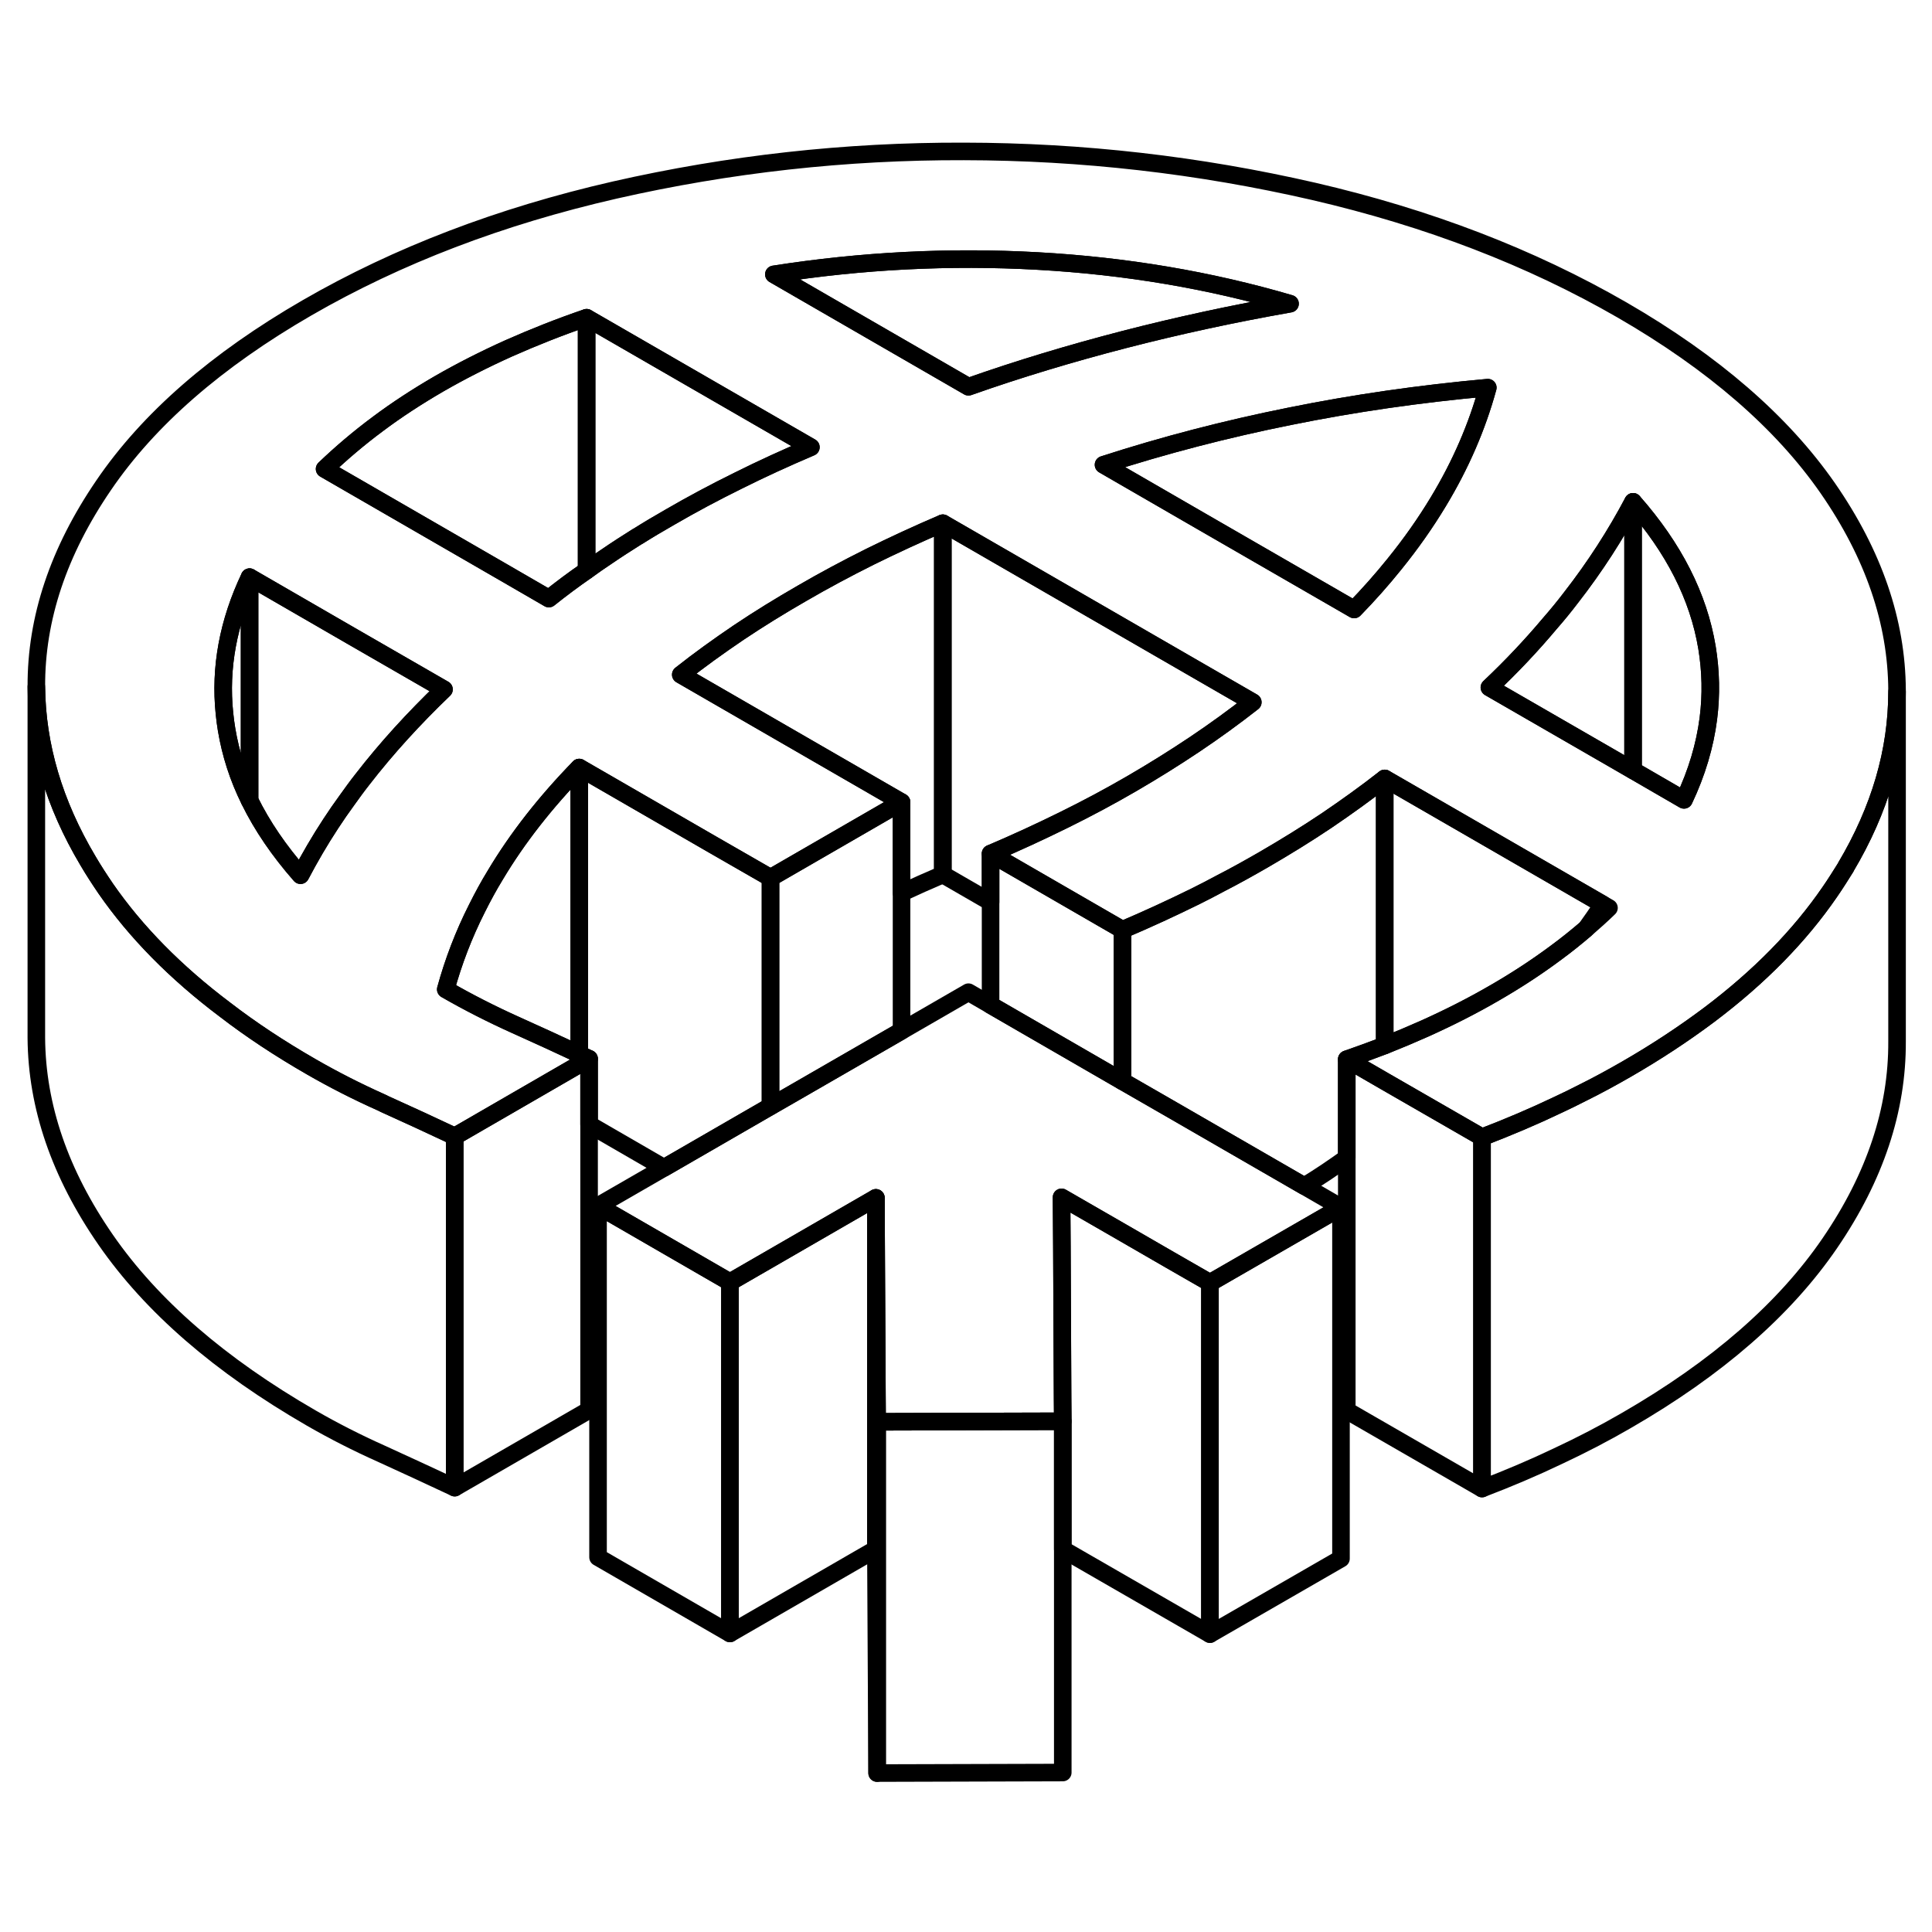 <svg width="48" height="48" viewBox="0 0 110 97" fill="none" xmlns="http://www.w3.org/2000/svg" stroke-width="1px"
     stroke-linecap="round" stroke-linejoin="round">
    <path d="M108.01 32.881V52.791C108.03 56.681 106.76 60.511 104.19 64.271C101.62 68.031 97.76 71.401 92.59 74.381C91.35 75.101 90.04 75.781 88.67 76.421C87.31 77.071 85.87 77.681 84.38 78.251V58.251C85.87 57.681 87.31 57.071 88.67 56.421C89.16 56.191 89.64 55.961 90.12 55.711C90.97 55.291 91.79 54.841 92.59 54.381C94.31 53.391 95.88 52.351 97.31 51.281C100.18 49.121 102.47 46.781 104.19 44.271C104.51 43.811 104.8 43.341 105.09 42.881C105.09 42.881 105.09 42.878 105.09 42.871C107.04 39.591 108.01 36.261 108.01 32.881Z" stroke="currentColor" stroke-linejoin="round"/>
    <path d="M63.909 46.441V55.062L56.399 50.722V42.102L63.909 46.441Z" stroke="currentColor" stroke-linejoin="round"/>
    <path d="M51.33 39.171V52.191L45.28 55.681L43.87 56.492V43.481L51.33 39.171Z" stroke="currentColor" stroke-linejoin="round"/>
    <path d="M49.87 61.701V81.701L41.56 86.501V66.501L49.87 61.701Z" stroke="currentColor" stroke-linejoin="round"/>
    <path d="M71.33 33.481C70.27 34.311 69.17 35.111 68.02 35.882C66.87 36.651 65.67 37.401 64.43 38.121C63.19 38.842 61.9 39.531 60.56 40.191C59.22 40.851 57.84 41.491 56.4 42.101V44.861L53.68 43.291V23.291L63.05 28.701L68.4 31.791L71.33 33.481Z" stroke="currentColor" stroke-linejoin="round"/>
    <path d="M53.68 23.291V43.291C52.88 43.632 52.1 43.981 51.33 44.341V39.171L38.76 31.912C39.81 31.081 40.91 30.291 42.06 29.512C43.21 28.741 44.41 28.002 45.66 27.282C46.9 26.561 48.19 25.871 49.53 25.201C50.87 24.541 52.25 23.901 53.68 23.291Z" stroke="currentColor" stroke-linejoin="round"/>
    <path d="M76.35 62.241L68.89 66.541L66.61 65.231L63.91 63.671L60.44 61.671L60.46 64.441L60.5 73.091L60.51 74.421L49.94 74.451L49.93 73.001L49.87 61.701L41.56 66.501L34.05 62.161L37.81 59.991L43.87 56.491L45.28 55.681L51.33 52.191L55.14 49.991L56.4 50.721L63.91 55.061L66.76 56.701L74.26 61.031L76.35 62.241Z" stroke="currentColor" stroke-linejoin="round"/>
    <path d="M104.07 21.301C101.46 17.541 97.549 14.152 92.359 11.152C87.159 8.152 81.3 5.902 74.78 4.392C68.25 2.892 61.62 2.131 54.88 2.121C48.14 2.101 41.51 2.841 35 4.321C28.49 5.811 22.649 8.042 17.489 11.021C12.329 14.002 8.46 17.372 5.9 21.131C3.33 24.892 2.05 28.712 2.07 32.602C2.1 35.952 3.07 39.252 5.01 42.511C5.32 43.041 5.66 43.562 6.02 44.092C7.73 46.562 10 48.871 12.82 50.992C14.3 52.132 15.94 53.212 17.73 54.242C18.98 54.962 20.31 55.642 21.72 56.272C21.77 56.291 21.83 56.322 21.88 56.352C23.23 56.962 24.559 57.571 25.89 58.201L32.98 54.102L33.54 53.782C33.35 53.691 33.17 53.611 32.98 53.522C31.79 52.962 30.579 52.411 29.36 51.861C27.959 51.231 26.63 50.551 25.38 49.831C25.81 48.261 26.4 46.712 27.16 45.212C27.48 44.572 27.82 43.941 28.2 43.321C29.459 41.211 31.06 39.171 32.98 37.201L40.6 41.602L43.87 43.481L51.33 39.171L38.76 31.912C39.81 31.081 40.91 30.291 42.06 29.512C43.21 28.741 44.41 28.002 45.66 27.282C46.9 26.561 48.19 25.871 49.53 25.201C50.87 24.541 52.25 23.901 53.68 23.291L63.05 28.701L68.4 31.791L71.329 33.481C70.269 34.312 69.169 35.111 68.019 35.882C66.87 36.651 65.67 37.401 64.43 38.121C63.19 38.842 61.9 39.531 60.56 40.191C59.22 40.851 57.84 41.492 56.4 42.102L63.91 46.441C65.35 45.831 66.73 45.191 68.07 44.532C68.55 44.291 69.02 44.051 69.48 43.801C70.32 43.371 71.14 42.911 71.94 42.451C73.18 41.731 74.38 40.992 75.53 40.221C76.68 39.441 77.78 38.651 78.84 37.821L82.93 40.181L91.26 44.992L91.609 45.191C91.189 45.601 90.749 45.992 90.299 46.382C89.749 46.852 89.18 47.312 88.579 47.752C87.49 48.562 86.329 49.322 85.079 50.041C83.84 50.761 82.52 51.431 81.12 52.061C80.38 52.391 79.62 52.712 78.84 53.022C78.14 53.291 77.42 53.551 76.68 53.811L78.84 55.061L84.38 58.252C85.87 57.681 87.309 57.071 88.669 56.421C89.159 56.191 89.64 55.962 90.12 55.712C90.97 55.291 91.79 54.842 92.59 54.382C94.31 53.392 95.88 52.352 97.31 51.282C100.18 49.121 102.47 46.782 104.19 44.272C104.51 43.812 104.8 43.342 105.09 42.882C105.09 42.882 105.09 42.878 105.09 42.871C107.04 39.592 108.01 36.261 108.01 32.882V32.791C107.99 28.901 106.68 25.071 104.07 21.301ZM20.63 37.882C20.33 38.261 20.049 38.651 19.77 39.041C19.439 39.492 19.13 39.941 18.829 40.401C18.2 41.361 17.63 42.341 17.11 43.331C15.889 41.941 14.92 40.521 14.21 39.071C13.56 37.761 13.13 36.411 12.9 35.032C12.85 34.731 12.81 34.422 12.78 34.121C12.51 31.521 12.99 28.931 14.21 26.361L19.97 29.691L25.28 32.752C23.55 34.411 22 36.111 20.63 37.882ZM42.02 20.872C40.679 21.532 39.39 22.221 38.15 22.941C37.52 23.301 36.91 23.662 36.31 24.041H36.3C35.709 24.412 35.12 24.791 34.55 25.181C34.16 25.441 33.78 25.701 33.4 25.982C32.66 26.491 31.94 27.031 31.25 27.581L28.66 26.081L18.48 20.201C19.41 19.311 20.42 18.451 21.51 17.642C22.59 16.831 23.76 16.072 25 15.351C26.25 14.632 27.57 13.961 28.97 13.331C30.37 12.711 31.85 12.121 33.4 11.591L46.169 18.962C44.739 19.572 43.359 20.201 42.02 20.872ZM44.06 9.121C49.05 8.341 54.05 8.081 59.08 8.361C64.1 8.641 68.889 9.452 73.45 10.791C70.21 11.361 67.07 12.041 64.01 12.831C60.96 13.621 57.999 14.511 55.139 15.521L44.06 9.121ZM81.889 22.071C81.159 23.281 80.329 24.462 79.389 25.622C78.689 26.491 77.93 27.351 77.1 28.201L68.4 23.181L62.83 19.962C66.26 18.852 69.8 17.931 73.44 17.201C77.09 16.461 80.84 15.921 84.71 15.571C84.1 17.801 83.159 19.971 81.889 22.071ZM97.269 34.401C97.07 35.952 96.61 37.502 95.88 39.041L92.98 37.361L84.799 32.642C86.049 31.462 87.2 30.241 88.24 29.002C88.669 28.512 89.07 28.021 89.45 27.521C90.82 25.762 91.99 23.941 92.98 22.071C95.3 24.701 96.71 27.471 97.19 30.372C97.41 31.712 97.439 33.062 97.269 34.401Z" stroke="currentColor" stroke-linejoin="round"/>
    <path d="M73.45 10.791C70.21 11.361 67.07 12.041 64.01 12.831C60.96 13.621 58 14.511 55.14 15.521L44.06 9.121C49.05 8.341 54.05 8.081 59.08 8.361C64.1 8.641 68.89 9.451 73.45 10.791Z" stroke="currentColor" stroke-linejoin="round"/>
    <path d="M84.709 15.571C84.099 17.801 83.159 19.971 81.889 22.071C81.159 23.281 80.329 24.461 79.389 25.621C78.689 26.491 77.929 27.351 77.099 28.201L68.399 23.181L62.829 19.961C66.259 18.851 69.799 17.931 73.439 17.201C77.089 16.461 80.839 15.921 84.709 15.571Z" stroke="currentColor" stroke-linejoin="round"/>
    <path d="M92.98 22.071V37.361L84.8 32.641C86.05 31.461 87.2 30.241 88.24 29.001C88.67 28.511 89.07 28.021 89.45 27.521C90.82 25.761 91.99 23.941 92.98 22.071Z" stroke="currentColor" stroke-linejoin="round"/>
    <path d="M97.269 34.401C97.07 35.951 96.609 37.501 95.879 39.041L92.98 37.361V22.071C95.299 24.701 96.71 27.471 97.189 30.371C97.409 31.711 97.439 33.061 97.269 34.401Z" stroke="currentColor" stroke-linejoin="round"/>
    <path d="M32.98 37.201V53.521C31.79 52.961 30.58 52.411 29.36 51.861C27.96 51.231 26.63 50.551 25.38 49.831C25.81 48.261 26.4 46.711 27.16 45.211C27.48 44.571 27.82 43.941 28.2 43.321C29.46 41.211 31.06 39.171 32.98 37.201Z" stroke="currentColor" stroke-linejoin="round"/>
    <path d="M14.21 26.361V39.071C13.56 37.761 13.13 36.411 12.9 35.031C12.85 34.731 12.81 34.421 12.78 34.121C12.51 31.521 12.99 28.931 14.21 26.361Z" stroke="currentColor" stroke-linejoin="round"/>
    <path d="M25.28 32.751C23.55 34.411 22 36.111 20.63 37.881C20.33 38.261 20.05 38.651 19.77 39.041C19.44 39.491 19.13 39.941 18.83 40.401C18.2 41.361 17.63 42.341 17.11 43.331C15.89 41.941 14.92 40.521 14.21 39.071V26.361L19.97 29.691L25.28 32.751Z" stroke="currentColor" stroke-linejoin="round"/>
    <path d="M33.4 11.591V25.981C32.66 26.491 31.939 27.031 31.25 27.581L28.66 26.081L18.48 20.201C19.41 19.311 20.419 18.451 21.509 17.641C22.59 16.831 23.759 16.071 25 15.351C26.25 14.631 27.57 13.961 28.97 13.331C30.369 12.711 31.849 12.121 33.4 11.591Z" stroke="currentColor" stroke-linejoin="round"/>
    <path d="M46.169 18.961C44.739 19.571 43.359 20.201 42.019 20.871C40.679 21.531 39.389 22.221 38.149 22.941C37.519 23.301 36.909 23.661 36.309 24.041H36.299C35.709 24.411 35.119 24.791 34.549 25.181C34.159 25.441 33.779 25.701 33.399 25.981V11.591L46.169 18.961Z" stroke="currentColor" stroke-linejoin="round"/>
    <path d="M84.38 58.252V78.252L76.68 73.811V53.812L78.84 55.062L84.38 58.252Z" stroke="currentColor" stroke-linejoin="round"/>
    <path d="M76.35 62.241V82.241L68.89 86.541V66.541L76.35 62.241Z" stroke="currentColor" stroke-linejoin="round"/>
    <path d="M68.889 66.541V86.541L60.51 81.711V74.421L60.499 73.091L60.459 64.441L60.44 61.671L63.91 63.671L66.609 65.231L68.889 66.541Z" stroke="currentColor" stroke-linejoin="round"/>
    <path d="M41.56 66.502V86.502L34.05 82.162V62.162L41.56 66.502Z" stroke="currentColor" stroke-linejoin="round"/>
    <path d="M33.54 53.781V73.781L25.89 78.201V58.201L32.98 54.101L33.54 53.781Z" stroke="currentColor" stroke-linejoin="round"/>
    <path d="M25.889 58.202V78.201C24.509 77.552 23.119 76.912 21.719 76.272C20.309 75.642 18.979 74.962 17.729 74.242C12.529 71.242 8.629 67.862 6.019 64.092C3.409 60.322 2.099 56.492 2.069 52.602V32.602C2.099 35.952 3.069 39.252 5.009 42.512C5.319 43.042 5.659 43.562 6.019 44.092C7.729 46.562 9.999 48.872 12.819 50.992C14.299 52.132 15.939 53.212 17.729 54.242C18.979 54.962 20.309 55.642 21.719 56.272C21.769 56.292 21.829 56.322 21.879 56.352C23.229 56.962 24.559 57.572 25.889 58.202Z" stroke="currentColor" stroke-linejoin="round"/>
    <path d="M43.87 43.481V56.491L37.809 59.991L33.539 57.521V53.781C33.349 53.691 33.169 53.611 32.98 53.521V37.201L40.599 41.601L43.87 43.481Z" stroke="currentColor" stroke-linejoin="round"/>
    <path d="M91.26 44.991C90.95 45.461 90.63 45.921 90.3 46.381C89.75 46.851 89.18 47.311 88.58 47.751C87.49 48.561 86.33 49.321 85.08 50.041C83.84 50.761 82.52 51.431 81.12 52.061C80.38 52.391 79.62 52.711 78.84 53.021V37.821L82.93 40.181L91.26 44.991Z" stroke="currentColor" stroke-linejoin="round"/>
    <path d="M78.839 37.821V53.021C78.139 53.291 77.419 53.551 76.679 53.811V59.421C76.299 59.691 75.919 59.961 75.529 60.221C75.109 60.501 74.689 60.771 74.259 61.031L66.759 56.701L63.909 55.061V46.441C65.349 45.831 66.729 45.191 68.069 44.531C68.549 44.291 69.019 44.051 69.479 43.801C70.319 43.371 71.139 42.911 71.939 42.451C73.179 41.731 74.379 40.991 75.529 40.221C76.679 39.441 77.779 38.651 78.839 37.821Z" stroke="currentColor" stroke-linejoin="round"/>
    <path d="M49.939 74.451V94.451L49.869 81.701V61.701L49.929 73.001L49.939 74.451Z" stroke="currentColor" stroke-linejoin="round"/>
    <path d="M60.51 74.421V94.421L49.94 94.451V74.451L60.51 74.421Z" stroke="currentColor" stroke-linejoin="round"/>
</svg>